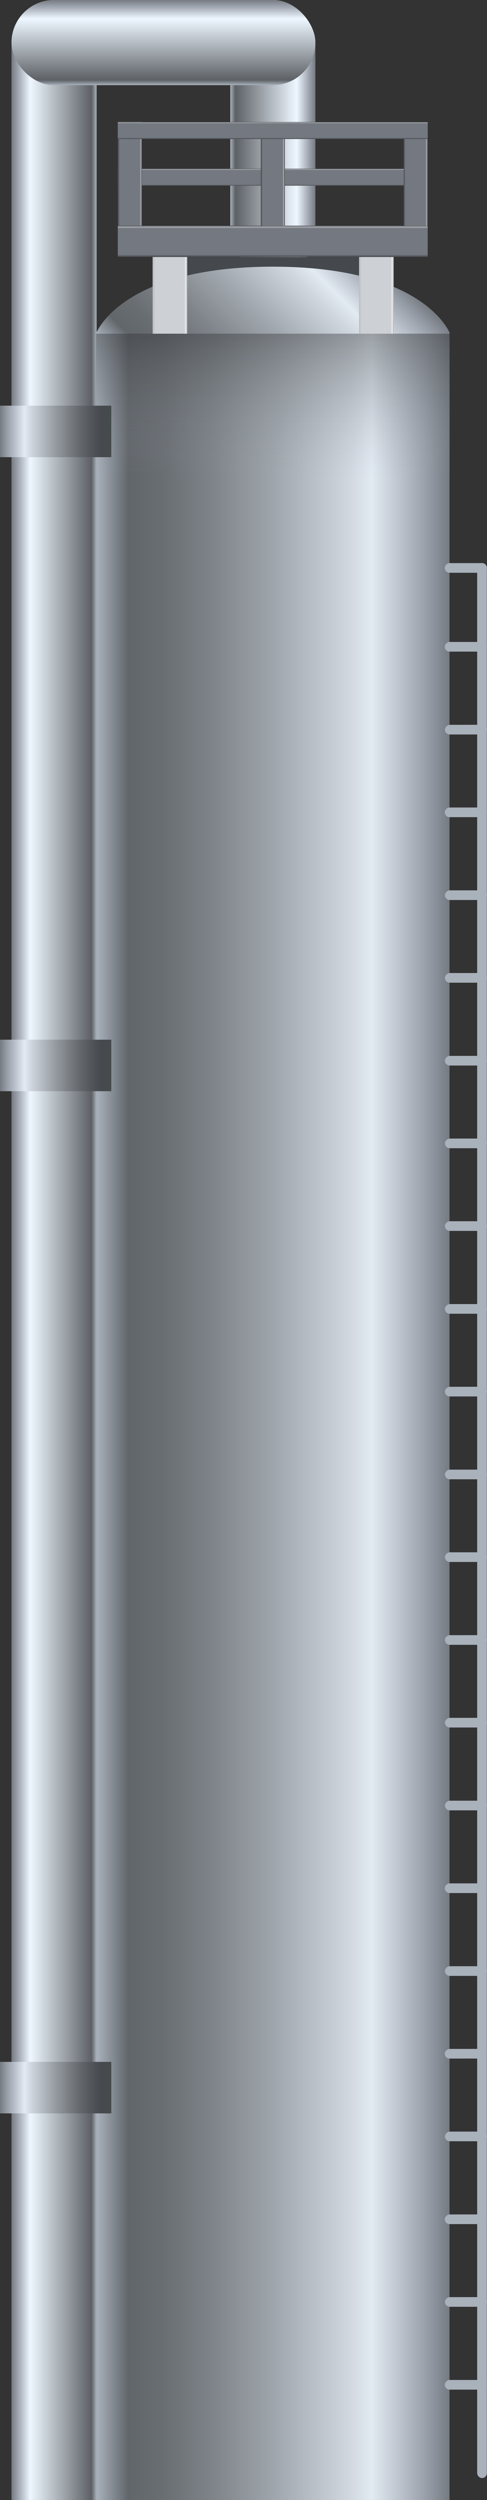 <svg xmlns="http://www.w3.org/2000/svg" xmlns:xlink="http://www.w3.org/1999/xlink" viewBox="0 0 29.23 150"><rect x="0" y="0" width="29.23" height="150" fill="#333333" stroke="none"/><defs><style>.cls-1{fill:url(#未命名的渐变_60);}.cls-2{fill:url(#未命名的渐变_40);}.cls-3{fill:#45484d;}.cls-4{fill:url(#未命名的渐变_34);}.cls-5{fill:url(#未命名的渐变_34-2);}.cls-6{opacity:0.4;fill:url(#未命名的渐变_376);}.cls-7{fill:url(#未命名的渐变_60-2);}.cls-8{fill:url(#未命名的渐变_60-3);}.cls-9{fill:url(#未命名的渐变_60-4);}.cls-10{fill:url(#未命名的渐变_60-5);}.cls-11{fill:url(#未命名的渐变_60-6);}.cls-12{fill:url(#未命名的渐变_60-7);}.cls-13{fill:url(#未命名的渐变_60-8);}.cls-14{fill:url(#未命名的渐变_60-9);}.cls-15{fill:url(#未命名的渐变_60-10);}.cls-16{fill:url(#未命名的渐变_60-11);}.cls-17{fill:url(#未命名的渐变_60-12);}.cls-18{fill:url(#未命名的渐变_60-13);}.cls-19{fill:url(#未命名的渐变_60-14);}.cls-20{fill:url(#未命名的渐变_60-15);}.cls-21{fill:url(#未命名的渐变_60-16);}.cls-22{fill:url(#未命名的渐变_60-17);}.cls-23{fill:url(#未命名的渐变_60-18);}.cls-24{fill:url(#未命名的渐变_60-19);}.cls-25{fill:url(#未命名的渐变_60-20);}.cls-26{fill:url(#未命名的渐变_60-21);}.cls-27{fill:url(#未命名的渐变_60-22);}.cls-28{fill:url(#未命名的渐变_60-23);}.cls-29{fill:url(#未命名的渐变_60-24);}.cls-30{fill:url(#未命名的渐变_60-25);}.cls-31{fill:url(#未命名的渐变_58);}.cls-32{fill:url(#未命名的渐变_58-2);}.cls-33{fill:url(#未命名的渐变_58-3);}.cls-34{fill:url(#未命名的渐变_58-4);}.cls-35{fill:url(#未命名的渐变_58-5);}.cls-36{fill:url(#未命名的渐变_58-6);}.cls-37{fill:url(#未命名的渐变_306);}.cls-38{fill:#fff;opacity:0.5;}.cls-39{fill:url(#未命名的渐变_306-2);}.cls-40{fill:url(#未命名的渐变_60-26);}.cls-41{fill:url(#未命名的渐变_72);}.cls-42{fill:url(#未命名的渐变_72-2);}.cls-43{fill:url(#未命名的渐变_72-3);}</style><linearGradient id="未命名的渐变_60" x1="13.82" y1="8.23" x2="18.93" y2="8.23" gradientUnits="userSpaceOnUse"><stop offset="0" stop-color="#a9b1bb"/><stop offset="0.06" stop-color="#5d6166"/><stop offset="0.78" stop-color="#eef7ff"/><stop offset="0.93" stop-color="#9ba1ab"/><stop offset="1" stop-color="#767b82"/></linearGradient><linearGradient id="未命名的渐变_40" x1="0.69" y1="75" x2="5.8" y2="75" gradientUnits="userSpaceOnUse"><stop offset="0" stop-color="#767b82"/><stop offset="0.07" stop-color="#9ba1ab"/><stop offset="0.22" stop-color="#eef7ff"/><stop offset="0.94" stop-color="#5d6166"/><stop offset="1" stop-color="#a9b1bb"/></linearGradient><linearGradient id="未命名的渐变_34" x1="90.36" y1="160.99" x2="69.19" y2="160.99" gradientTransform="matrix(-1, 0, 0, 1, 96.16, -76)" gradientUnits="userSpaceOnUse"><stop offset="0" stop-color="#a9b1bb"/><stop offset="0.09" stop-color="#61666b"/><stop offset="0.19" stop-color="#696e73"/><stop offset="0.33" stop-color="#7e8489"/><stop offset="0.51" stop-color="#a1a7ae"/><stop offset="0.72" stop-color="#d1d8e0"/><stop offset="0.78" stop-color="#e2eaf2"/><stop offset="0.93" stop-color="#9ba1ab"/><stop offset="1" stop-color="#767b82"/></linearGradient><linearGradient id="未命名的渐变_34-2" x1="11.17" y1="25.24" x2="0.41" y2="14.47" gradientTransform="matrix(-1, 0, 0, 1, 22.16, 0)" xlink:href="#未命名的渐变_34"/><linearGradient id="未命名的渐变_376" x1="5.77" y1="20.02" x2="5.77" y2="28.66" gradientTransform="matrix(-1, 0, 0, 1, 22.16, 0)" gradientUnits="userSpaceOnUse"><stop offset="0" stop-color="#2e3033"/><stop offset="1" stop-color="#9ba1ab" stop-opacity="0"/></linearGradient><linearGradient id="未命名的渐变_60-2" x1="858.8" y1="-289.74" x2="859.73" y2="-289.74" gradientTransform="matrix(0.63, 0, 0, -0.93, -509.99, -179.15)" xlink:href="#未命名的渐变_60"/><linearGradient id="未命名的渐变_60-3" x1="852.55" y1="-12011.39" x2="853.47" y2="-12011.39" gradientTransform="matrix(0.63, 0, 0, -0.02, -506.99, -160.11)" xlink:href="#未命名的渐变_60"/><linearGradient id="未命名的渐变_60-4" x1="860.09" y1="-12011.43" x2="861.02" y2="-12011.43" gradientTransform="matrix(0.63, 0, 0, -0.02, -511.72, -155.38)" xlink:href="#未命名的渐变_60"/><linearGradient id="未命名的渐变_60-5" x1="868.01" y1="-12011.46" x2="868.94" y2="-12011.46" gradientTransform="matrix(0.63, 0, 0, -0.02, -516.69, -150.41)" xlink:href="#未命名的渐变_60"/><linearGradient id="未命名的渐变_60-6" x1="875.93" y1="-12011.5" x2="876.85" y2="-12011.5" gradientTransform="matrix(0.63, 0, 0, -0.02, -521.65, -145.45)" xlink:href="#未命名的渐变_60"/><linearGradient id="未命名的渐变_60-7" x1="883.84" y1="-12011.53" x2="884.77" y2="-12011.53" gradientTransform="matrix(0.63, 0, 0, -0.02, -526.62, -140.48)" xlink:href="#未命名的渐变_60"/><linearGradient id="未命名的渐变_60-8" x1="891.76" y1="-12011.57" x2="892.68" y2="-12011.57" gradientTransform="matrix(0.63, 0, 0, -0.02, -531.58, -135.52)" xlink:href="#未命名的渐变_60"/><linearGradient id="未命名的渐变_60-9" x1="899.68" y1="-12011.61" x2="900.6" y2="-12011.61" gradientTransform="matrix(0.63, 0, 0, -0.02, -536.55, -130.55)" xlink:href="#未命名的渐变_60"/><linearGradient id="未命名的渐变_60-10" x1="907.59" y1="-12011.64" x2="908.52" y2="-12011.64" gradientTransform="matrix(0.63, 0, 0, -0.02, -541.51, -125.59)" xlink:href="#未命名的渐变_60"/><linearGradient id="未命名的渐变_60-11" x1="915.51" y1="-12011.68" x2="916.43" y2="-12011.68" gradientTransform="matrix(0.63, 0, 0, -0.02, -546.48, -120.62)" xlink:href="#未命名的渐变_60"/><linearGradient id="未命名的渐变_60-12" x1="923.43" y1="-12011.71" x2="924.35" y2="-12011.71" gradientTransform="matrix(0.63, 0, 0, -0.02, -551.44, -115.66)" xlink:href="#未命名的渐变_60"/><linearGradient id="未命名的渐变_60-13" x1="931.34" y1="-12011.75" x2="932.27" y2="-12011.75" gradientTransform="matrix(0.63, 0, 0, -0.02, -556.41, -110.69)" xlink:href="#未命名的渐变_60"/><linearGradient id="未命名的渐变_60-14" x1="939.26" y1="-12011.79" x2="940.18" y2="-12011.79" gradientTransform="matrix(0.63, 0, 0, -0.02, -561.37, -105.73)" xlink:href="#未命名的渐变_60"/><linearGradient id="未命名的渐变_60-15" x1="947.18" y1="-12011.82" x2="948.1" y2="-12011.82" gradientTransform="matrix(0.63, 0, 0, -0.02, -566.34, -100.77)" xlink:href="#未命名的渐变_60"/><linearGradient id="未命名的渐变_60-16" x1="955.09" y1="-12011.86" x2="956.02" y2="-12011.86" gradientTransform="matrix(0.63, 0, 0, -0.02, -571.3, -95.8)" xlink:href="#未命名的渐变_60"/><linearGradient id="未命名的渐变_60-17" x1="963.01" y1="-12011.89" x2="963.93" y2="-12011.89" gradientTransform="matrix(0.63, 0, 0, -0.02, -576.27, -90.84)" xlink:href="#未命名的渐变_60"/><linearGradient id="未命名的渐变_60-18" x1="970.92" y1="-12011.93" x2="971.85" y2="-12011.93" gradientTransform="matrix(0.63, 0, 0, -0.02, -581.23, -85.87)" xlink:href="#未命名的渐变_60"/><linearGradient id="未命名的渐变_60-19" x1="978.84" y1="-12011.96" x2="979.76" y2="-12011.96" gradientTransform="matrix(0.63, 0, 0, -0.02, -586.2, -80.91)" xlink:href="#未命名的渐变_60"/><linearGradient id="未命名的渐变_60-20" x1="986.76" y1="-12012" x2="987.68" y2="-12012" gradientTransform="matrix(0.63, 0, 0, -0.02, -591.16, -75.94)" xlink:href="#未命名的渐变_60"/><linearGradient id="未命名的渐变_60-21" x1="994.67" y1="-12012.04" x2="995.6" y2="-12012.04" gradientTransform="matrix(0.63, 0, 0, -0.02, -596.13, -70.98)" xlink:href="#未命名的渐变_60"/><linearGradient id="未命名的渐变_60-22" x1="1002.59" y1="-12012.07" x2="1003.51" y2="-12012.07" gradientTransform="matrix(0.63, 0, 0, -0.02, -601.09, -66.01)" xlink:href="#未命名的渐变_60"/><linearGradient id="未命名的渐变_60-23" x1="1010.51" y1="-12012.11" x2="1011.43" y2="-12012.11" gradientTransform="matrix(0.63, 0, 0, -0.02, -606.06, -61.05)" xlink:href="#未命名的渐变_60"/><linearGradient id="未命名的渐变_60-24" x1="1018.42" y1="-12012.14" x2="1019.35" y2="-12012.14" gradientTransform="matrix(0.63, 0, 0, -0.02, -611.02, -56.08)" xlink:href="#未命名的渐变_60"/><linearGradient id="未命名的渐变_60-25" x1="1026.34" y1="-12012.18" x2="1027.26" y2="-12012.18" gradientTransform="matrix(0.63, 0, 0, -0.02, -615.99, -51.12)" xlink:href="#未命名的渐变_60"/><linearGradient id="未命名的渐变_58" x1="5.47" y1="13.54" x2="5.47" y2="15.42" gradientTransform="translate(10.91)" gradientUnits="userSpaceOnUse"><stop offset="0" stop-color="#45484d"/><stop offset="0.04" stop-color="#abafb3"/><stop offset="0.09" stop-color="#747880"/><stop offset="0.92" stop-color="#747880"/><stop offset="1" stop-color="#45484d"/></linearGradient><linearGradient id="未命名的渐变_58-2" x1="5.47" y1="10.12" x2="5.47" y2="11.15" xlink:href="#未命名的渐变_58"/><linearGradient id="未命名的渐变_58-3" x1="6.84" y1="17.23" x2="6.84" y2="18.68" gradientTransform="translate(0.96 -7.53)" xlink:href="#未命名的渐变_58"/><linearGradient id="未命名的渐变_58-4" x1="6.84" y1="8.66" x2="6.84" y2="10.1" gradientTransform="translate(9.54 1.05)" xlink:href="#未命名的渐变_58"/><linearGradient id="未命名的渐变_58-5" x1="6.84" y1="0.08" x2="6.84" y2="1.53" gradientTransform="translate(18.11 9.63)" xlink:href="#未命名的渐变_58"/><linearGradient id="未命名的渐变_58-6" x1="5.47" y1="7.32" x2="5.47" y2="8.34" xlink:href="#未命名的渐变_58"/><linearGradient id="未命名的渐变_306" x1="14.13" y1="14.51" x2="14.13" y2="16.6" gradientTransform="translate(-3.93 2.16)" gradientUnits="userSpaceOnUse"><stop offset="0.02" stop-color="#767b82"/><stop offset="0.04" stop-color="#d7dce0"/><stop offset="0.09" stop-color="#9ba1ab"/><stop offset="0.92" stop-color="#9ba1ab"/><stop offset="1" stop-color="#767b82"/></linearGradient><linearGradient id="未命名的渐变_306-2" x1="14.13" y1="2.12" x2="14.13" y2="4.21" gradientTransform="translate(8.46 14.55)" xlink:href="#未命名的渐变_306"/><linearGradient id="未命名的渐变_60-26" x1="9.81" y1="5.11" x2="9.81" y2="0" xlink:href="#未命名的渐变_60"/><linearGradient id="未命名的渐变_72" x1="6.68" y1="25.89" x2="0" y2="25.89" gradientUnits="userSpaceOnUse"><stop offset="0" stop-color="#454a4d"/><stop offset="0.09" stop-color="#46494d"/><stop offset="0.17" stop-color="#505357"/><stop offset="0.31" stop-color="#6a6e73"/><stop offset="0.5" stop-color="#959aa0"/><stop offset="0.72" stop-color="#cfd6de"/><stop offset="0.78" stop-color="#e2eaf2"/><stop offset="0.93" stop-color="#9ba1ab"/><stop offset="1" stop-color="#767b82"/></linearGradient><linearGradient id="未命名的渐变_72-2" x1="6.68" y1="63.92" y2="63.92" xlink:href="#未命名的渐变_72"/><linearGradient id="未命名的渐变_72-3" x1="6.68" y1="125.26" y2="125.26" xlink:href="#未命名的渐变_72"/></defs><title>Process column 2(工艺塔2)</title><g id="图层_2" data-name="图层 2"><g id="图层_16" data-name="图层 16"><g id="Process_column_2_工艺塔2_" data-name="Process column 2(工艺塔2)"><rect class="cls-1" x="13.82" width="5.11" height="16.46" rx="2.56"/><path class="cls-2" d="M3.25,0h0A2.56,2.56,0,0,1,5.8,2.56V150a0,0,0,0,1,0,0H.69a0,0,0,0,1,0,0V2.56A2.56,2.56,0,0,1,3.25,0Z"/><polygon class="cls-3" points="20.44 18.01 12.31 18.01 9.12 15.42 23.63 15.42 20.44 18.01"/><polyline class="cls-4" points="5.8 19.97 5.8 150 26.98 150 26.98 19.97"/><path class="cls-5" d="M5.77,20s1.48-4,10.61-4S27,20,27,20Z"/><rect class="cls-6" x="5.77" y="20.02" width="21.23" height="8.64"/><rect class="cls-7" x="28.65" y="33.78" width="0.58" height="114.9" rx="0.29" transform="translate(57.87 182.46) rotate(-180)"/><rect class="cls-8" x="27.68" y="32.81" width="0.58" height="2.53" rx="0.29" transform="translate(62.03 6.1) rotate(89.99)"/><rect class="cls-9" x="27.68" y="37.54" width="0.58" height="2.53" rx="0.29" transform="translate(66.76 10.83) rotate(89.99)"/><rect class="cls-10" x="27.68" y="42.5" width="0.58" height="2.53" rx="0.29" transform="translate(71.73 15.8) rotate(89.99)"/><rect class="cls-11" x="27.68" y="47.47" width="0.58" height="2.53" rx="0.29" transform="translate(76.69 20.76) rotate(89.99)"/><rect class="cls-12" x="27.68" y="52.43" width="0.58" height="2.53" rx="0.29" transform="translate(81.66 25.73) rotate(89.99)"/><rect class="cls-13" x="27.68" y="57.4" width="0.58" height="2.53" rx="0.29" transform="translate(86.63 30.69) rotate(89.99)"/><rect class="cls-14" x="27.68" y="62.36" width="0.58" height="2.53" rx="0.29" transform="translate(91.59 35.66) rotate(89.99)"/><rect class="cls-15" x="27.68" y="67.33" width="0.58" height="2.53" rx="0.29" transform="translate(96.56 40.62) rotate(89.99)"/><rect class="cls-16" x="27.68" y="72.29" width="0.58" height="2.53" rx="0.29" transform="translate(101.52 45.58) rotate(89.99)"/><rect class="cls-17" x="27.68" y="77.26" width="0.58" height="2.53" rx="0.29" transform="translate(106.49 50.55) rotate(89.99)"/><rect class="cls-18" x="27.68" y="82.22" width="0.58" height="2.53" rx="0.29" transform="translate(111.45 55.51) rotate(89.99)"/><rect class="cls-19" x="27.68" y="87.19" width="0.58" height="2.53" rx="0.29" transform="translate(116.42 60.48) rotate(89.99)"/><rect class="cls-20" x="27.68" y="92.15" width="0.58" height="2.53" rx="0.29" transform="translate(121.38 65.44) rotate(89.99)"/><rect class="cls-21" x="27.68" y="97.12" width="0.58" height="2.53" rx="0.29" transform="translate(126.35 70.41) rotate(89.99)"/><rect class="cls-22" x="27.68" y="102.08" width="0.58" height="2.53" rx="0.29" transform="translate(131.31 75.37) rotate(89.99)"/><rect class="cls-23" x="27.68" y="107.05" width="0.58" height="2.53" rx="0.29" transform="translate(136.28 80.34) rotate(89.99)"/><rect class="cls-24" x="27.68" y="112.02" width="0.58" height="2.53" rx="0.29" transform="translate(141.24 85.3) rotate(89.99)"/><rect class="cls-25" x="27.68" y="116.98" width="0.58" height="2.53" rx="0.29" transform="translate(146.21 90.27) rotate(89.99)"/><rect class="cls-26" x="27.68" y="121.95" width="0.58" height="2.53" rx="0.29" transform="translate(151.17 95.23) rotate(89.99)"/><rect class="cls-27" x="27.68" y="126.91" width="0.58" height="2.53" rx="0.29" transform="translate(156.14 100.19) rotate(89.99)"/><rect class="cls-28" x="27.68" y="131.88" width="0.58" height="2.53" rx="0.29" transform="translate(161.1 105.16) rotate(89.99)"/><rect class="cls-29" x="27.68" y="136.84" width="0.58" height="2.53" rx="0.29" transform="translate(166.07 110.12) rotate(89.99)"/><rect class="cls-30" x="27.68" y="141.81" width="0.58" height="2.53" rx="0.29" transform="translate(171.03 115.09) rotate(89.99)"/><rect class="cls-31" x="7.07" y="13.54" width="18.6" height="1.87"/><rect class="cls-32" x="7.07" y="10.12" width="18.6" height="1.02"/><rect class="cls-33" x="4.68" y="9.7" width="6.23" height="1.45" transform="translate(18.22 2.63) rotate(90)"/><rect class="cls-34" x="13.26" y="9.7" width="6.23" height="1.45" transform="translate(26.8 -5.94) rotate(90)"/><rect class="cls-35" x="21.84" y="9.7" width="6.23" height="1.45" transform="translate(35.38 -14.52) rotate(90)"/><rect class="cls-36" x="7.07" y="7.32" width="18.6" height="1.02"/><rect class="cls-37" x="7.9" y="16.68" width="4.6" height="2.08" transform="translate(27.92 7.52) rotate(90)"/><rect class="cls-38" x="7.9" y="16.68" width="4.6" height="2.08" transform="translate(27.92 7.52) rotate(90)"/><rect class="cls-39" x="20.29" y="16.68" width="4.6" height="2.08" transform="translate(40.31 -4.87) rotate(90)"/><rect class="cls-38" x="20.29" y="16.68" width="4.6" height="2.08" transform="translate(40.31 -4.87) rotate(90)"/><rect class="cls-40" x="0.69" width="18.24" height="5.11" rx="2.56"/><rect class="cls-41" y="24.34" width="6.68" height="3.09"/><rect class="cls-42" y="62.38" width="6.68" height="3.09"/><rect class="cls-43" y="123.71" width="6.68" height="3.09"/></g></g></g></svg>